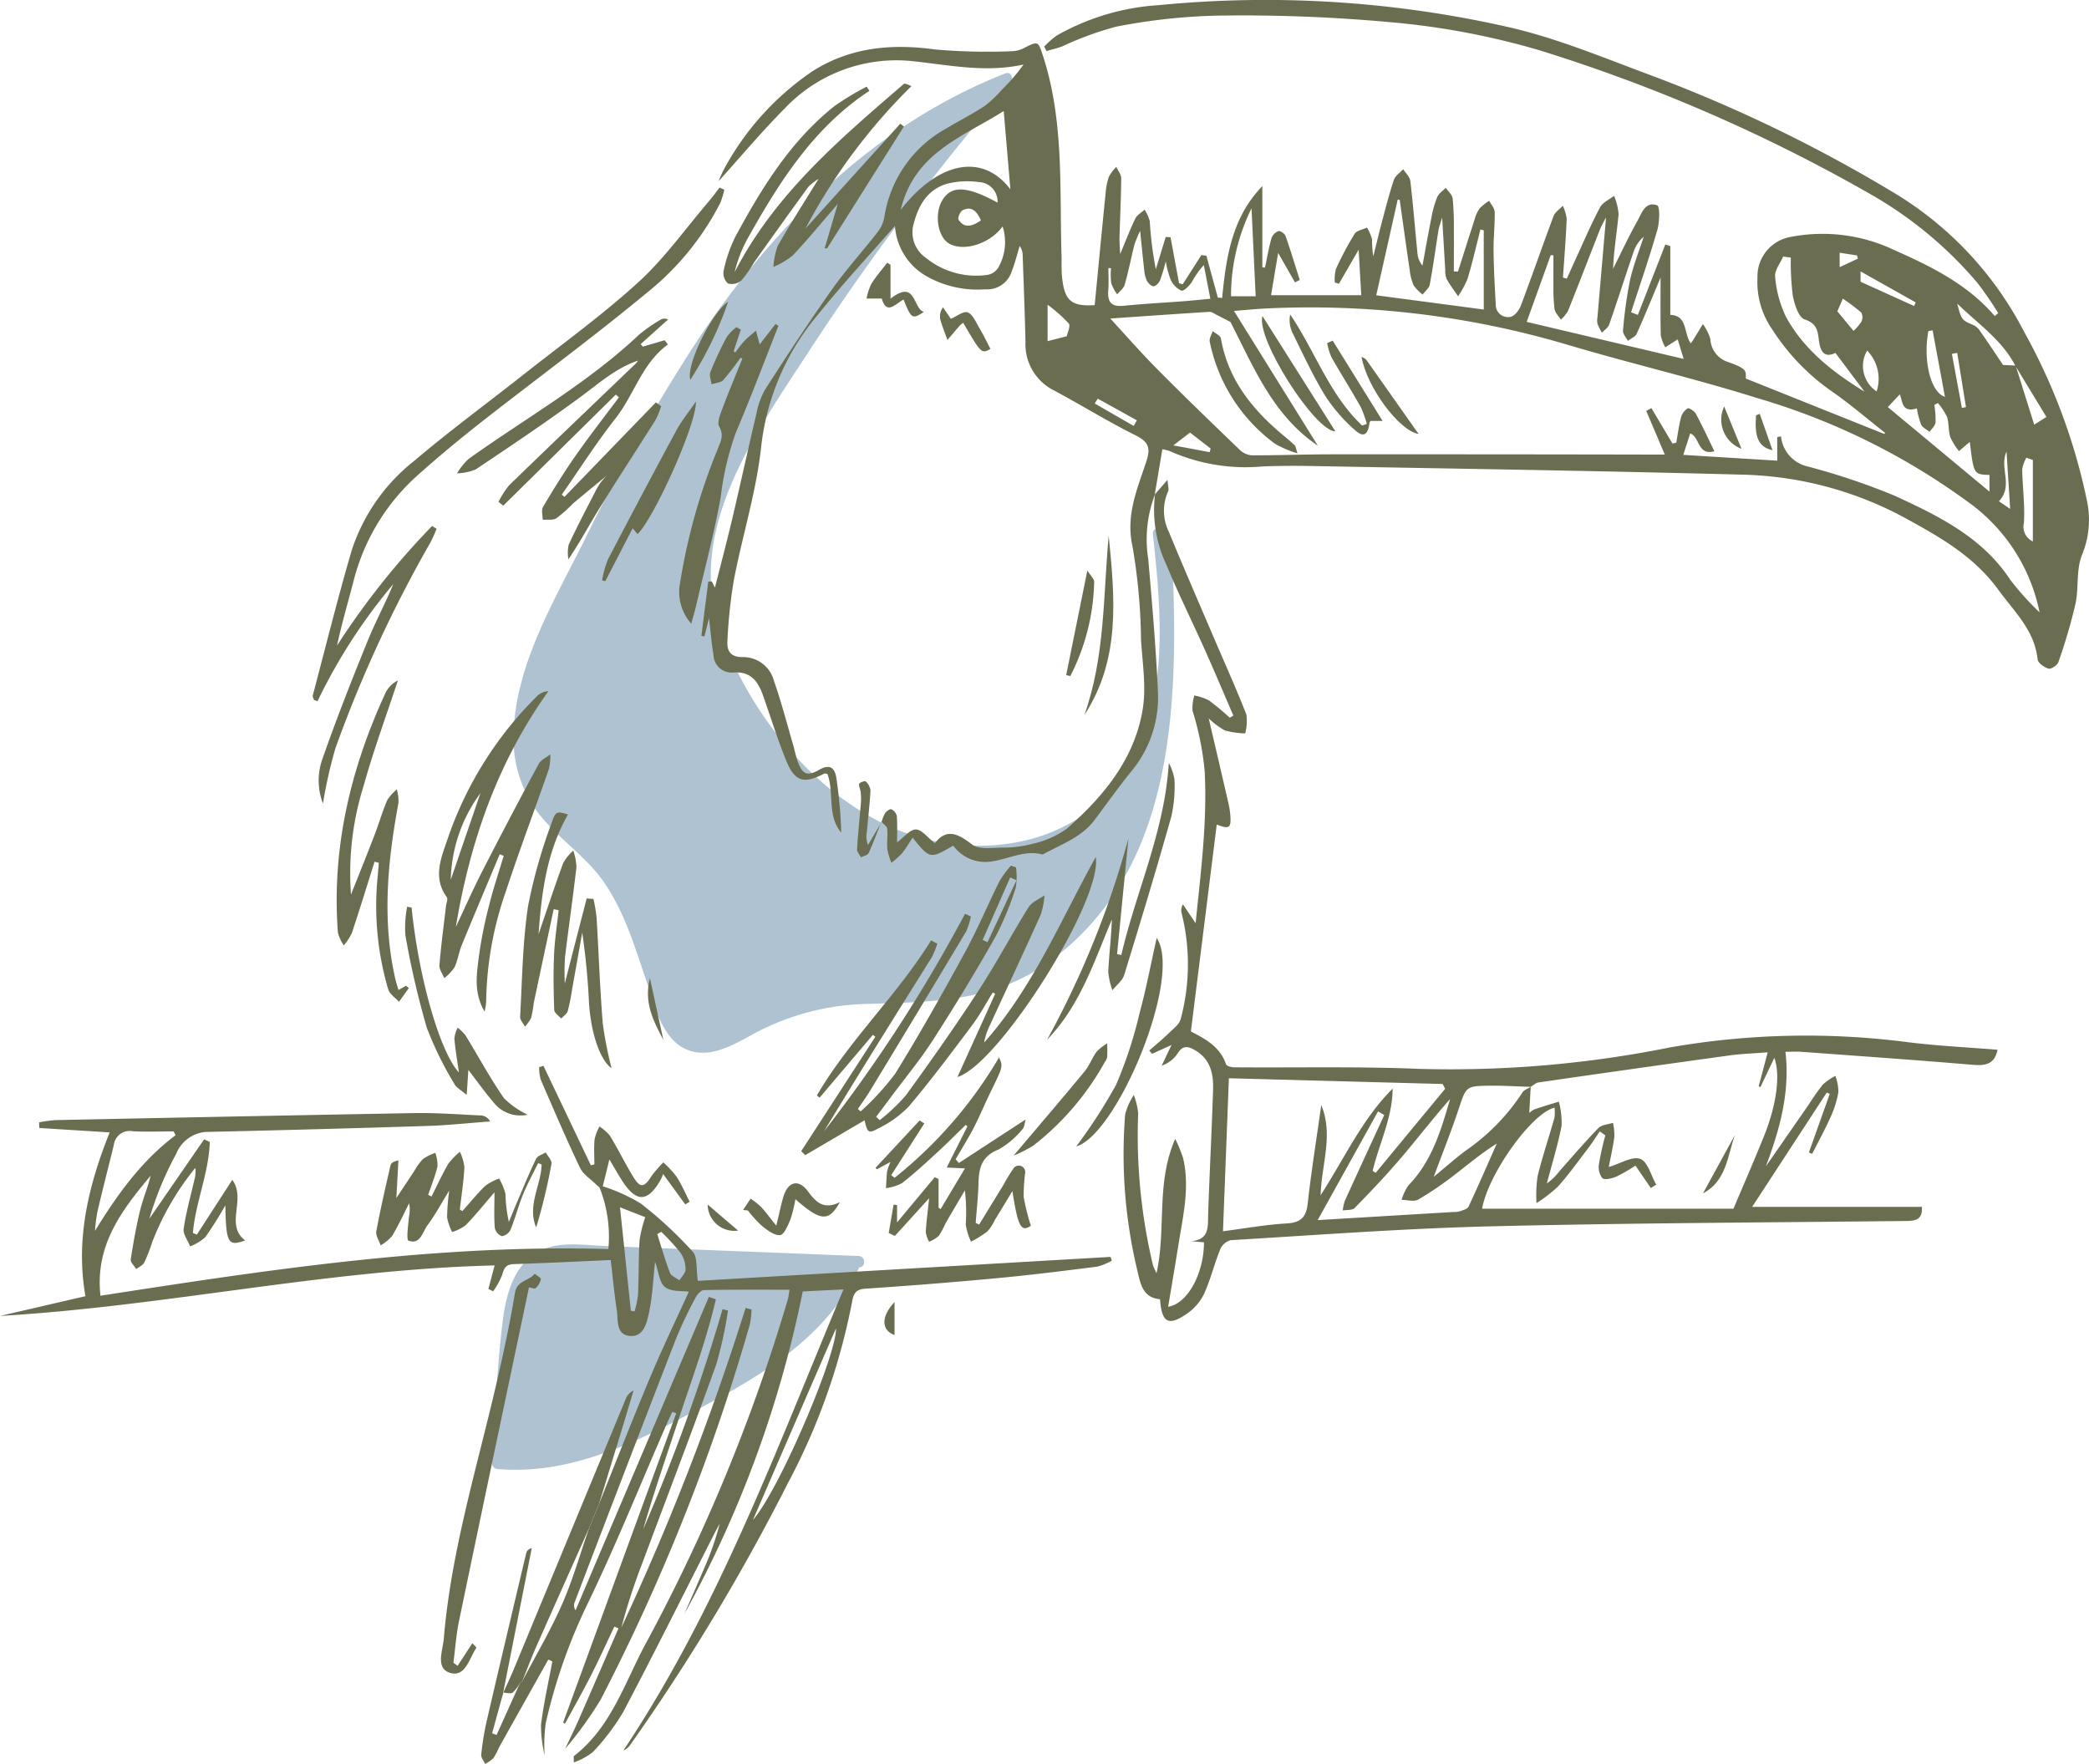 <svg xmlns="http://www.w3.org/2000/svg" width="209.979" height="177.295" viewBox="0 0 209.979 177.295">
  <g id="Group_91" data-name="Group 91" transform="translate(-87.159 -303.77)">
    <path id="Path_7841" data-name="Path 7841" d="M173.495,431.165a.167.167,0,0,1-.024.1c-2.858,6.285-8.68,10.1-14.571,13.3-6.69,3.622-13.855,7.534-21.7,6.863a.588.588,0,0,1-.59-.567c.359-4.8.486-9.688,1.1-14.468.359-2.731,1.227-5.833,3.982-7.025,1.921-.822,4.224-.44,6.238-.359l8.878.347,16.666.66C174.2,430.042,174.212,431.165,173.495,431.165Z" fill="#afc2d2"/>
    <path id="Path_7842" data-name="Path 7842" d="M204.93,358.63c.694,14.641.856,32.431-12.477,41.921-5.451,3.889-11.47,3.924-17.917,4.121a25.213,25.213,0,0,0-12.222,3.345c-1.817.983-4,2.129-6.1,1.261-2.6-1.076-3.333-4.7-4.132-7.06-1.145-3.368-2.187-6.863-4.247-9.815-2.037-2.916-5.243-4.757-7.165-7.754a12.693,12.693,0,0,1-1.875-7.512c.313-6.736,4.086-13.021,7.026-18.9a183.878,183.878,0,0,1,11.794-20.787c7.674-11.319,17.685-21.238,30.59-26.3.591-.232.891.579.556.972a251.3,251.3,0,0,0-20.29,26.956c-5.219,8.033-12.338,17.732-9.016,27.79,2.651,8.021,8.935,16.041,16.609,19.734,8.1,3.912,18.935,2.766,24.155-5.2,4.549-6.933,3.669-16.134,2.824-23.959-.081-.752,1.077-.74,1.158-.011.023.208.046.428.069.648A.582.582,0,0,1,204.93,358.63Z" fill="#afc2d2"/>
    <g id="Group_90" data-name="Group 90">
      <path id="Path_7843" data-name="Path 7843" d="M175.772,386.4a3.886,3.886,0,0,1,.351-.889c.141-.2.5-.463.63-.4a1.024,1.024,0,0,1,.551.674c.066.86.025,1.728.025,2.657.694-.511,1.3-1.311,1.892-1.3.605.016,1.19.827,1.907,1.387,1.167-1.536,2.312-.975,3.737.121.683.527,1.985.334,3,.316a11.454,11.454,0,0,0,3.068-.381,9.319,9.319,0,0,0,3.471-1.531c3.658-3.221,6.76-6.954,7.6-11.9.388-2.273,0-4.693-.152-7.04a59.234,59.234,0,0,0-.85-9.382c-.727-3.2.5-5.857,1.4-8.635.464-1.43.1-1.973-1.171-2.607-2.767-1.382-5.406-3.019-8.135-4.48a5.182,5.182,0,0,1-2.859-4.858c-.065-2.914-.181-5.827-.283-8.74a1.613,1.613,0,0,0-.3-.917c-.262.853-.477,1.725-.8,2.555a2.59,2.59,0,0,1-2.669,1.8,10.443,10.443,0,0,1-5.742-1.23,6.308,6.308,0,0,1-3.327-5.149c-2.578,2.955-5.253,5.831-7.709,8.883a24.885,24.885,0,0,0-5.731,13.263c-.48,4.526-1.884,8.949-2.749,13.442a50.054,50.054,0,0,0-.651,6.182c-.064.967.335,1.6,1.565,1.575a3.191,3.191,0,0,1,3.106,2.373c.737,2.087,1.288,4.24,1.912,6.366.169.577.273,1.175.477,1.737.478,1.317.965,1.542,2.17.851,1.1-.632,1.579-.161,1.726.854a47.351,47.351,0,0,1,.49,5.459c-1.471-1.7-.674-4.013-1.4-5.9-.128-.016-.236-.066-.3-.033-2.12,1.092-2.991.825-3.9-1.446-.839-2.1-1.513-4.272-2.268-6.409-.5-1.412-1.236-2.445-3-2.3a1.823,1.823,0,0,1-1.977-1.754c-.207-1.224-.3-2.467-.45-3.717l-.459,1.835-.308-.044.692-5.452.349-.03.323.621c.607-2.4,1.2-4.631,1.73-6.874.827-3.51,1.592-7.034,2.424-10.543a7.955,7.955,0,0,1,.871-2.466c2.178-3.38,4.38-6.747,6.7-10.028,1.435-2.028,3.119-3.88,4.646-5.846a3.39,3.39,0,0,0,.657-1.495,12.289,12.289,0,0,1,6.238-8.9c1.265-.769,2.6-1.428,3.832-2.244a11.981,11.981,0,0,0,1.777-1.681,18.73,18.73,0,0,0,2.14-2.493c-3.694.813-7.217.1-10.8-.3a15.458,15.458,0,0,0-13.149,4.658c-2.311,2.316-4.415,4.84-6.7,7.369a12.342,12.342,0,0,1,.508-1.143,27.821,27.821,0,0,1,8.927-9.91c3.755-2.389,7.9-2.8,12.281-2.193a60.072,60.072,0,0,0,7.843.176,2.756,2.756,0,0,0,1.193-.346c1.386-.7,1.377-.641,1.85.809,2.143,6.564,1.658,13.36,1.867,20.1.021.694-.019,1.393.048,2.081.241,2.468.943,3.025,3.287,2.882.365-3.783.721-7.526,1.1-11.267a6.449,6.449,0,0,1,.323-1.628,4.342,4.342,0,0,1,.75-1c.172.378.494.757.492,1.133-.014,1.988-.116,3.976-.173,5.964-.013.441.034.883.069,1.67.59-1.41,1.007-2.521,1.526-3.583.176-.359.61-.592.926-.882a3.986,3.986,0,0,1,.522,1.153,35.932,35.932,0,0,0,.611,4.828q.5-1.62.992-3.24l.484.027.858,4.626.369.1,1.871-2.93.507.06,1.149,4.212.434.033c.4-4.07.97-8.075,4.041-11.238v8.167l.269.015c.208-.984.376-1.979.648-2.944a1.217,1.217,0,0,1,.7-.717c.176-.057.632.253.714.486.516,1.463.962,2.95,1.431,4.429l-.484.237c-.53-.928-1.06-1.856-1.689-2.959l-.713,4.247h9.067c-.078-1.361-.159-2.762-.263-4.568l-1.98,3.419-.412-.122a3.974,3.974,0,0,1,.108-1.355,31.063,31.063,0,0,1,1.882-3.541c.211-.336.815-.424,1.239-.626a4.57,4.57,0,0,1,.512,1.19,9.741,9.741,0,0,0,.126,1.7c.284-1.141.554-2.286.856-3.422.38-1.429.742-2.867,1.211-4.268.139-.413.615-.713.937-1.066.248.393.667.765.716,1.18.286,2.432.479,4.875.722,7.313a2.131,2.131,0,0,0,.5,1.19c.3-1.632.587-3.268.914-4.894a9.847,9.847,0,0,1,.571-1.995c.159-.365.563-.623.856-.93.242.362.645.7.692,1.088a27.119,27.119,0,0,1,.12,3.047c.016,1.423,0,2.846,0,4.269l.414.018c.552-1.732,1.1-3.466,1.661-5.194a3.752,3.752,0,0,1,.5-1.138,5.165,5.165,0,0,1,.978-.785c.194.38.548.757.554,1.14.023,1.293-.133,2.588-.116,3.881.022,1.8.119,3.592.223,5.386a1.227,1.227,0,0,0,1.479,1.262c.407-.069.867-.67,1.041-1.13,1.128-2.984,2.165-6,3.287-8.991.153-.407.613-.7.931-1.044a4.267,4.267,0,0,1,.39,1.309c-.08,1.97-.242,3.938-.374,5.906l.389.109c.325-.723.644-1.449.976-2.168.776-1.678,1.5-3.383,2.37-5.012.262-.49.925-.766,1.4-1.141a5.826,5.826,0,0,1,.456,1.835c-.166,1.824-.485,3.634-.553,5.5.8-1.6,1.553-3.223,2.427-4.78.443-.789.8-2.044,2.009-1.6.282.1.24,1.676.01,2.475-.8,2.781-1.748,5.519-2.639,8.274l.684.262,2.76-7.079.5.159v6.917c1.753.059,1.319,1.821,2.058,2.862.12-.171.222-.3.308-.442.306-.5.607-1,.91-1.5a5.446,5.446,0,0,1,.751,1.5,2.547,2.547,0,0,0,1.844,2.338c1.784.653,1.753.844,1.712,1.638l13.918,5.572.1-.1c-1.828-1.432-3.592-2.959-5.5-4.272a22.14,22.14,0,0,1-5.818-6.078,8.319,8.319,0,0,1-1.521-5.235,4.031,4.031,0,0,1,3.415-4.133,16.754,16.754,0,0,1,10.3,1.319c3.721,1.65,7.392,3.445,10.139,6.653l.345-.3a35.918,35.918,0,0,0-2.085-3.029,40.043,40.043,0,0,0-10.839-8.972,165.931,165.931,0,0,0-33.284-14.446,76.591,76.591,0,0,0-14.962-2.8,163.722,163.722,0,0,0-17.319-.654,60.1,60.1,0,0,0-10.175,1.11,33.17,33.17,0,0,0-5.448,1.994c-.5.187-1.031.307-1.547.457l-.238-.451a9.262,9.262,0,0,1,1.249-1.1,23.7,23.7,0,0,1,10.29-3.064,110.473,110.473,0,0,1,35.175,2.219c4.84,1.108,9.5,3.061,14.18,4.8a146.886,146.886,0,0,1,24.815,12.019A35.019,35.019,0,0,1,290.6,337.09a59.856,59.856,0,0,1,6.375,17.22,9.239,9.239,0,0,1-.55,5.26c-.59,1.491-.3,3.3-.651,4.923a55.89,55.89,0,0,1-1.715,5.832c-.1.313-.727.725-.986.652-.434-.122-1.061-.568-1.1-.93-.308-2.928-2.328-4.769-3.934-6.978-2.4-3.306-5.712-5.221-9.105-7.08a36.026,36.026,0,0,0-16.46-4.505c-14.387-.389-28.778-.6-43.168-.867-1.758-.032-3.52-.036-5.276.04a18.706,18.706,0,0,1-9.3-1.551,3.769,3.769,0,0,0-.737-.179c-.262,1.562-.511,3.052-.761,4.542l.042-.045a12.541,12.541,0,0,0-.7,6.512c.379,4.377.765,8.756.965,13.143a11.657,11.657,0,0,1-2.6,8.145c-1.311,1.605-2.51,3.3-3.754,4.961-1.279,1.706-3.233,2.4-5.01,3.364-.081.044-.183.114-.256.1-1.742-.444-3.3.418-4.94.683a3.97,3.97,0,0,1-4-1.569c-2.336,1.361-2.336,1.361-4.085-.792-.377.561-.69,1.109-1.086,1.588a8.694,8.694,0,0,1-1.05.934,7,7,0,0,1-.406-1.37c-.062-.688.056-1.393-.016-2.078-.026-.241-.387-.446-.6-.668Zm113.994-45.884c.612,1.949,1.224,3.9,1.865,5.937l1.23-.772-3.122-5.137c-1.324-2.573-3.671-4.157-5.849-6.259.441,1.658.446,1.647,1.6,2.151a1.565,1.565,0,0,1,.627.505c.795,1.137,1.561,2.294,2.385,3.514C288.82,340.468,289.3,340.489,289.766,340.515ZM265.8,347.71l.379-.085a3.466,3.466,0,0,0,2.759,3.051,68.778,68.778,0,0,1,8.65,2.914c4.4,2.027,8.8,4.153,11.625,8.442a28.612,28.612,0,0,0,2.958,3.291,17.986,17.986,0,0,0-7.249-11.141,68.34,68.34,0,0,0-21.191-10.418c-6.256-1.965-12.66-3.451-18.947-5.323a91,91,0,0,0-30.574-3.654c-.851.041-1.7.131-3.018.236l8.431,13.544c-4.553-3.073-6.484-7.981-8.783-12.435-.531-.274-.958-.5-1.393-.717-.236-.116-.489-.313-.724-.3-3.441.215-6.88.459-9.962.671,1.464,1.584,3.034,3.385,4.712,5.079,2.715,2.738,5.491,5.416,8.27,8.09a2,2,0,0,0,1.217.581c2.683.009,5.367-.1,8.05-.1q15.825-.008,31.648.024.921,0,1.84,0l-1.865-4.392.518-.279,2.118,3.565.383-.091c.151-.846.257-1.7.475-2.533a1.572,1.572,0,0,1,.666-.913c.143-.078.68.272.826.542.649,1.2,1.222,2.45,1.864,3.767-1.7.477-1.448-1.442-2.429-1.79-.235.723-.445,1.372-.7,2.156l9.446.58Zm-11.73-16.032c-.877,2.08-1.605,3.878-2.4,5.643-.139.307-.582.476-.885.709-.172-.341-.52-.7-.488-1.02a44.374,44.374,0,0,1,.7-5.057c.329-1.491.912-2.927,1.382-4.387a3.451,3.451,0,0,0-1.011,1.5c-.835,2.438-1.616,4.895-2.461,7.33-.11.318-.479.546-.728.816a6.144,6.144,0,0,1-.445-.893,1.836,1.836,0,0,1,0-.689c.281-3.3.566-6.59.859-9.995a12.55,12.55,0,0,0-.584,1.128c-1.082,2.75-2.138,5.51-3.237,8.254a3.838,3.838,0,0,1-.72.881c-.221-.355-.575-.688-.635-1.068a16.436,16.436,0,0,1-.112-2.352c-.015-1.016,0-2.032,0-3.048l-.274-.013c-.789,2.19-1.577,4.38-2.415,6.707l15.779,3.723-.6-1.966-1.246.8a4,4,0,0,1-.454-1.208C254.046,335.629,254.074,333.787,254.074,331.678ZM236.3,326.92l-.332-.089c-.421,1.648-.8,3.31-1.286,4.939a9.588,9.588,0,0,1-.963,1.779c-.388-.575-.814-1.13-1.148-1.735a2.373,2.373,0,0,1-.141-.952c-.1-1.6-.192-3.206-.311-5.233-.2.687-.319.974-.367,1.272-.293,1.823-.538,3.654-.878,5.468-.068.368-.47.674-.718,1.008a4.239,4.239,0,0,1-.89-.907,4.749,4.749,0,0,1-.394-1.464c-.354-2.378-.681-4.76-1.018-7.14l-.2-.04c-.723,3.221-1.446,6.442-2.16,9.625l10.808,1.431Zm-48.871-2.782a1.953,1.953,0,0,0-1.86-2.064,8.43,8.43,0,0,0-3.15.147c-2.1.588-3.013,2.3-3.48,4.287a3.1,3.1,0,0,0,1.276,3.168,8,8,0,0,0,6.228,1.718,1.583,1.583,0,0,0,1.062-.733,5.146,5.146,0,0,0,.432-4.135c-1.276,1.775-3.978,2.585-5.416,1.7-1.11-.68-1.458-2.929-.664-4.294C182.758,322.39,184.309,322.434,187.432,324.138Zm1.291-1.329c-.226-2.661-.445-5.233-.671-7.88-4.049,2.579-8.993,4.17-10.351,9.933C181.514,319.951,185.972,319.145,188.723,322.809Zm10.112,7.916-.261-.014c0,.737.052,1.478-.012,2.21-.1,1.164.262,1.717,1.539,1.587,2.017-.207,4.046-.307,6.069-.463.849-.065,1.7-.156,2.653-.246-.242-1.248-.449-2.318-.656-3.387a8.293,8.293,0,0,0-1.2,1.7c-.267.378-.8.944-1.056.871a2.2,2.2,0,0,1-1.07-1.079,9.262,9.262,0,0,1-.5-1.875,17.471,17.471,0,0,1-.577,1.923c-.112.256-.416.582-.644.59s-.542-.3-.675-.549a3.025,3.025,0,0,1-.267-1.062c-.139-1.187-.249-2.377-.411-3.956a12.242,12.242,0,0,0-.576,1.382c-.336,1.341-.6,2.7-.978,4.031-.1.364-.5.647-.755.968a4.523,4.523,0,0,1-.6-1.119A7.3,7.3,0,0,1,198.835,330.725Zm68.33-1.062-.762-.107c-.291.679-.888,1.4-.81,2.03a11.409,11.409,0,0,0,1.1,4.053c1.795,3.263,4.649,5.514,7.884,7.5-1-1.329-1.924-2.561-2.923-3.892-1.213.577-1.55-.268-1.678-1.381-.106-.923-.253-1.605-1.419-1.99-.61-.2-1.026-1.525-1.191-2.405A26.743,26.743,0,0,1,267.165,329.663Zm17.992,18.525-1.085.925a6.569,6.569,0,0,1-.873-1.409c-.207-.65-.12-1.394-.334-2.04a6.2,6.2,0,0,0-.916-1.386l-.354.195a9.252,9.252,0,0,1,.121,1.764c-.036.332-.389.629-.6.942-.293-.241-.7-.425-.851-.735a8.456,8.456,0,0,1-.427-1.628c-1.6.516-1.43-.9-1.725-1.4l-1.194,1.274,10.219,8.494v-1.677C285.551,351.456,285.551,351.456,285.157,348.188ZM213.375,333.55l-.417-8.839a19.911,19.911,0,0,0-2.062,8.839ZM291.495,350l-.654-.224a3.671,3.671,0,0,0-.417,1.176c.032,1.8.287,3.606.17,5.391a1.626,1.626,0,0,0,.9,1.851Zm-10.077-13.025-.423.07c-.545,2.825.173,6.138,1.664,6.615ZM192.46,334.4v3.66l1.927-.492c.065-.344.4-1.028.2-1.284A15.225,15.225,0,0,0,192.46,334.4Zm83.331,8.715a4.073,4.073,0,0,0-.952-4.108A3.063,3.063,0,0,0,275.791,343.111Zm-2.324-6.087a4.68,4.68,0,0,0,.8-.939,1.012,1.012,0,0,0-.025-.91,19.8,19.8,0,0,0-1.85-1.391l-.549,1.275Zm.708-4.94,5.377,2.437.172-.355-5.549-3.12Zm-67.4,15.162-1.674,1.285,3.647.683.1-.365Zm-21.017-21.321c-.406-.922-.91-1.469-1.832-1.034-.25.118-.529.787-.418.957C184.1,326.758,184.863,326.531,185.756,325.925Zm11.745,17.91-.307.487,3.92,2.258.316-.565Zm86.39-4.6-.537.1,1.005,5.431.41-.081Q284.33,341.957,283.891,339.232Zm5.319,15.682c-.134-2.121-.248-3.936-.363-5.752-.758,1.613.726,3.409-.767,4.983Zm-17.139-24.3,1.831-.851-.084-.325-1.747-.273Z" fill="#6a6d4f"/>
      <path id="Path_7844" data-name="Path 7844" d="M141.909,480.2a12.58,12.58,0,0,1-.369-3.041c.254-2.144.744-4.26,1.138-6.387l-.4-.2q-2.472,4.4-4.941,8.806a7.968,7.968,0,0,1-.574,1.1,3.558,3.558,0,0,1-.838.591c-.139-.311-.424-.637-.393-.93a27.412,27.412,0,0,1,.525-3.274c1.312-5.666,2.655-11.325,3.994-16.984.049-.206.179-.392.561-.507q-1.446,7.3-2.891,14.605l.027-.066-1.125,4.077.453.164,2.349-5.211.256-.231c1.34-2.557,2.82-5.052,3.977-7.69,1.082-2.466,1.82-5.083,2.71-7.634l1.02-2.5c1.71-4.245,3.372-8.51,5.144-12.729,1.227-2.921,2.606-5.779,3.868-8.559-.634-.1-1.747.037-2.387-.451-.583-.445-.652-1.563-1.007-2.546-.209,1.878-.269,3.538-.617,5.135-.222,1.017-.538,2.46-1.952,2.311-1.39-.147-1.132-1.6-1.282-2.59-.248-1.638-.4-3.291-.608-5.039-3.3.145-6.52.307-9.739.411-.768.024-.984.364-1.159,1.05a7.392,7.392,0,0,1-.923,1.679l-.477-.231.629-2.367c-16.79.4-33.089,4.11-49.716,5.077l8.586-1.983c-1.005-5.688.287-11.106,2.434-16.464l-7.07-.444-.021-.565a13.127,13.127,0,0,1,1.6-.226q18.042-.375,36.084-.707c2.261-.038,4.526.139,6.788.242a1.108,1.108,0,0,1,.858.6c-2.132.156-4.261.388-6.4.455q-11.1.351-22.206.6a3.5,3.5,0,0,0-2.943,2.194,33.352,33.352,0,0,0-2.7,6.525q2.754-3.989,5.507-7.979l.563.263c-.082,3.115-1.429,6.056-1.693,9.146l.393.177,3.566-5.511c1.446,1.976-.79,4.508,1.292,6.088-1.72.623-1.917.3-1.989-3.526a37.22,37.22,0,0,1-2.014,3.194,5.116,5.116,0,0,1-1.525.935c-.233-.6-.731-1.229-.651-1.779.247-1.687.717-3.342,1.1-5.01a2.869,2.869,0,0,0,.071-1.108,27.5,27.5,0,0,0-4.331,7.455,16.3,16.3,0,0,1-.805,2.063c-.143.282-.528.441-.8.656-.2-.324-.6-.679-.555-.966.256-1.682.554-3.364.961-5.015.283-1.146.765-2.244,1.038-3.409-2.871,3.449-5.608,6.95-5.044,12.07,16.955-2.625,33.817-5.2,51.052-4.69a13.359,13.359,0,0,0-.856-6.114c-.051-.141-.228-.235-.345-.352-.561-.563-1.324-1.029-1.647-1.706-1.393-2.921-2.669-5.9-3.952-8.871a4.459,4.459,0,0,1-.154-1.25l.432-.124,4.762,9.99.355-.082c0-.846-.056-1.7.023-2.537A4.886,4.886,0,0,1,147.42,417a4.688,4.688,0,0,1,1.048.925c.814,1.345,1.51,2.762,2.325,4.106.715,1.181,1.112,1.124,1.846-.037a11.758,11.758,0,0,1,1.2-1.386,10.908,10.908,0,0,1,1.34,1.454c.506.787.877,1.661,1.3,2.5l-.44.265-2.231-3.057a4.209,4.209,0,0,1-.2.507c-1.326,2.388-2.511,2.411-3.978.073-.385-.613-.742-1.243-1.216-2.042l-.665,2.7a17.942,17.942,0,0,1,3.825,1.735,40.831,40.831,0,0,1,5.224,4.849c.483.527.314,1.65.509,2.921l41.48-2.408.126.381a6.107,6.107,0,0,1-1.469.6c-3.346.422-6.695.843-10.052,1.157q-6.631.619-13.277,1.059c-.915.062-1.154.483-1.294,1.247a64.873,64.873,0,0,1-6.505,18.372A209.2,209.2,0,0,1,150.5,479.163a1.383,1.383,0,0,1-.674.543c9.536-14.29,15.388-30.3,22.112-46.331l-4.088.2a113.387,113.387,0,0,1-11.9,32.413c.641-1.474,1.295-2.943,1.921-4.424a29.253,29.253,0,0,0,1.631-4.642c-.132.239-.27.474-.393.716-3.083,6.061-6.113,12.149-9.281,18.165a22.5,22.5,0,0,1-3.071,4.07,6.753,6.753,0,0,1-1.918,1.043c0-.467-.037-.6.005-.636,3.852-2.977,5.169-7.6,7.381-11.6a179.812,179.812,0,0,0,14.133-34.336c.053-.174.065-.36.163-.936-2.932,0-5.771-.023-8.609.035-.293.006-.678.439-.844.764a44.3,44.3,0,0,0-1.962,4.133q-5.119,13.2-10.164,26.423a.859.859,0,0,0,.072.861l13.4-31.5.7.245c-.906,3.92-2.3,7.709-3.564,11.53-1.276,3.852-2.608,7.686-3.742,11.591a188.763,188.763,0,0,0,7.98-22.132l.548.144a40.965,40.965,0,0,1-1.181,5.409c-2.392,6.656-4.928,13.261-7.4,19.888a61.5,61.5,0,0,0-2.138,6.565,261.165,261.165,0,0,0,12.486-32.125l.594.154a9.062,9.062,0,0,1-.165,1.5,205.137,205.137,0,0,1-15,37.72,38.259,38.259,0,0,1-3.568,4.939c.45-.961.921-1.912,1.347-2.883,1.347-3.07,2.677-6.147,4.013-9.221l-.411-.182c-.782,1.642-1.531,3.3-2.356,4.922s-1.737,3.23-2.611,4.843l-.183-.12q5.684-15.543,11.368-31.084l-.389-.146c-.194.416-.4.828-.579,1.248-2.685,6.147-5.182,12.385-8.118,18.409a55.742,55.742,0,0,0-4.028,11.626A15.592,15.592,0,0,0,141.909,480.2Zm-37.1-62.326-.2-.384c-1.381,0-2.766.067-4.142-.021a1.6,1.6,0,0,0-1.869,1.4c-.553,2.241-1.126,4.477-1.654,6.723a17.29,17.29,0,0,0-.239,1.9C98.95,423.837,101.376,420.451,104.809,417.872Zm58.03,38.682c2.765-3.219,8.454-16.744,8.349-19.262C168.442,443.628,165.641,450.091,162.839,456.554Zm-13.36-31.438,1.092,10.411.374.048a10.007,10.007,0,0,0,.347-1.658c.079-1.839.049-3.683.157-5.52a13.065,13.065,0,0,1,.57-2.284Zm4.145,2.471-.4.22c.414,1.3.785,2.619,1.274,3.891.127.328.628.512.958.762.219-.37.621-.744.614-1.11a3.046,3.046,0,0,0-.5-1.652A22.562,22.562,0,0,0,153.624,427.587Z" fill="#6a6d4f"/>
      <path id="Path_7845" data-name="Path 7845" d="M203.234,353.469,204.515,352c.04.632.161.953.058,1.166a4.77,4.77,0,0,0,.067,4.043c1.477,3.587,3.027,7.143,4.552,10.71,1.091,2.55,2.234,5.079,3.244,7.66a4.81,4.81,0,0,1-.114,1.909,8.756,8.756,0,0,1-2.032-.293,7.893,7.893,0,0,1-1.633-1.214c.689,2.96,1.338,5.735,1.977,8.513a8.272,8.272,0,0,1,.193,1.231c.094,1.281-.111,1.417-1.366.922-.862,6.909-1.723,13.813-2.6,20.8,1.479.749,2.936,1.552,3.532,3.287.062.18.525.313.8.315,6.2.051,12.4-.1,18.585.156a111.849,111.849,0,0,0,25.24-2.155,79.456,79.456,0,0,1,24.175-.491c2.89.344,5.8.487,8.753.726-.307,1.5-1.257,1.617-2.545,1.508-5.712-.483-11.432-.881-17.15-1.3-.494-.036-.992-.005-1.625-.005.474,4.14-.588,7.829-1.969,11.517l4.294-6.189a23.353,23.353,0,0,1,1.44-2.039,5.9,5.9,0,0,1,1.258-.865,5,5,0,0,1,.3,1.63,10.231,10.231,0,0,1-.783,2.5c-.561,1.257-1.227,2.467-1.848,3.7l-.339-.126,2.1-5.891-.3-.139-7.5,11.491h17.061c.089,1.432-.813,1.41-1.78,1.421-13.881.154-27.765.2-41.641.537-8.69.214-17.369.874-26.05,1.388a1.628,1.628,0,0,0-1.062.927c-.587,1.453-.956,3-1.6,4.425a5.123,5.123,0,0,1-1.652,1.976c-1.934,1.365-2.62,1.011-2.794-1.389-1.636-.149-1.933-1.356-2.249-2.758a50.1,50.1,0,0,1-1.253-15.838,6.648,6.648,0,0,1,.866-1.935,7.192,7.192,0,0,1,.439,1.826,56.3,56.3,0,0,0,1.486,15.279,7.675,7.675,0,0,0,.359.812c1-4.537-.081-9.008,1.878-13.512a15.558,15.558,0,0,1,.78,1.892c.709,2.926.018,5.791-.44,8.662-.334,2.09-.692,4.177-1.049,6.327,1.964-.307,3.6-3.376,3.6-6.475l-1.269-.113c1.863-.165,1.648-1.512,1.691-2.786.141-4.161.362-8.319.493-12.479.049-1.577-.277-3.049-1.823-3.936-.691-.4-1.221-.514-1.73.31a3.168,3.168,0,0,1-1.612,1.248l.986-2.081-1.946.888-.294-.328c.659-.58,1.342-1.136,1.97-1.748.451-.44,1.076-.9,1.2-1.445a21.178,21.178,0,0,0,.1-10.565,1.146,1.146,0,0,1,.124-.935c.373.556.746,1.113,1.27,1.893.537-5.251,1.172-10.2.913-15.258a29.335,29.335,0,0,0-1.224-6.1,4.316,4.316,0,0,1,.182-1.531,5.478,5.478,0,0,1,1.463.489,26.76,26.76,0,0,1,2.1,1.746l.36-.218c-.938-2.171-1.855-4.352-2.821-6.51-1.3-2.911-2.725-5.772-3.942-8.717a12.888,12.888,0,0,1-1.107-7.034Zm37.786,59.546-.144,2.632a1.612,1.612,0,0,1,.5-.362c.814-.288,1.646-.525,2.472-.782a8.031,8.031,0,0,1,.277,2.426c-.384,1.956-.976,3.872-1.485,5.8a6.069,6.069,0,0,0,1.3-1.275c1.284-1.452,2.55-2.925,3.9-4.311.322-.329.96-.349,1.453-.512a6.15,6.15,0,0,1,.134,1.41c-.134,1.023-.37,2.033-.562,3.031,1.168-.345,2.364-1.112,3.168-.816.752.276,1.088,1.681,1.606,2.589l-.543.34-1.549-2.259a15.7,15.7,0,0,1-1.852,1.079c-.46.2-1.189.406-1.478.187a1.866,1.866,0,0,1-.327-1.474,27.906,27.906,0,0,1,.632-2.829l-.56-.4c-.364.534-.707,1.084-1.1,1.6-1.009,1.325-1.979,2.687-3.085,3.929a14.27,14.27,0,0,1-2.174,1.68,13.171,13.171,0,0,1,.109-2.7c.481-1.973,1.137-3.9,1.691-5.86a4,4,0,0,0,.013-1.031c-2.327.558-6.7,6.735-7.278,10.154H261.4c1.062-2.516,2.122-4.927,3.1-7.371,1.259-3.15,1.626-6.143,1.005-7.788-.482,1.013-.938,1.975-1.395,2.936l-.174-.078.907-3.419c-1.464.116-2.661.151-3.84.314q-9.617,1.326-19.223,2.719c-.267.038-.5.293-.763.439-1.37-.042-2.741-.131-4.11-.115-2.424.029-2.369.074-3.135,2.368-.736,2.2-1.6,4.366-2.5,6.795,1.165-.963,2.125-1.81,3.14-2.584a21.042,21.042,0,0,0,5.771-5.893C240.337,413.323,240.735,413.2,241.02,413.015Zm-15.886,8.436.3.209,6.984-8.449-.249-.485-21.487-.578c-.2,5.292-.4,10.3-.593,15.381,2.267-.292,4.314-.67,6.377-.784,1.428-.079,1.984-.6,2.141-2.019.358-3.227.876-6.437,1.362-9.885,1.238,3.018.035,5.876-.068,9.068,2.464-3.826,4.187-7.672,7.24-10.716C227.127,416.118,225.789,418.707,225.134,421.451Zm1.165-5.611-.626-.355c-1.99,3.583-3.98,7.165-6.066,10.922l13.686-.818a1.9,1.9,0,0,0,.549-.052c.326-.126.8-.22.921-.468.988-2.1,1.908-4.234,2.849-6.358-1.575.984-2.938,2.15-4.362,3.236a31.756,31.756,0,0,1-3.547,2.4c-.421.238-1.1.029-1.654.024a4.875,4.875,0,0,1,.669-1.443c2.386-2.447,3.288-5.567,4.2-8.693-1.732,1.956-3.3,4.008-4.979,5.971-1.468,1.721-3.033,3.363-4.613,4.983-.236.242-.79.175-1.2.251a4.721,4.721,0,0,1,.214-.976C223.649,421.584,224.977,418.713,226.3,415.84Z" fill="#6a6d4f"/>
      <path id="Path_7846" data-name="Path 7846" d="M173.664,415.487a26.572,26.572,0,0,0,3.479-3.8c2.45-3.963,4.737-8.031,6.972-12.122,1.284-2.35,2.32-4.835,3.516-7.236a10.761,10.761,0,0,1,1.145-1.551l.509.178a6.635,6.635,0,0,1-.034,2.059,29.811,29.811,0,0,1-2.06,4.967q-2.976,5.248-6.255,10.325c-1.3,2.012-2.836,3.868-4.268,5.794-.478.643-.961,1.281-1.443,1.922l.36.338a19,19,0,0,0,2.619-2.48c2.5-3.439,4.946-6.915,7.269-10.472,1.793-2.748,3.334-5.659,5.072-8.445.33-.528,1.057-.809,1.6-1.2a8.065,8.065,0,0,1-.357,1.9c-1.687,3.755-3.435,7.482-5.158,11.221a6.285,6.285,0,0,0-.549,1.675c4.878-5.472,7.654-12.211,11.217-18.647.725,4.307-9.749,20.873-13.9,22.11,1.281-2.826,2.537-5.6,3.794-8.367l-.243-.133c-.683,1.1-1.291,2.251-2.064,3.281-2.077,2.769-4.15,5.548-6.383,8.189a11,11,0,0,1-3.127,2.234c-.918.51-1.048.357-1.308-.855l-5.972,3.506-.4-.4,7.447-11.494-.242-.2q-2.679,3.158-5.356,6.316l-.278-.223c3.283-5.6,8.076-10.076,11.483-15.584l.625.329a8.733,8.733,0,0,1-.575,1.4c-3.625,5.8-7.27,11.6-10.812,17.462a151.142,151.142,0,0,0,14.174-21.87l.585.276a6.834,6.834,0,0,1-.479,1.515q-4.808,8.032-9.671,16.031c-.374.617-.8,1.2-1.207,1.8Zm15.667-23.236-.631-.288-2.769,6.285.49.222Z" fill="#6a6d4f"/>
      <path id="Path_7847" data-name="Path 7847" d="M159.965,322.836a8.327,8.327,0,0,1-.4,1.317,27.678,27.678,0,0,1-7.417,9.069c-5.407,4.483-11.084,8.64-16.615,12.977-2.145,1.682-4.247,3.429-6.284,5.241a21.226,21.226,0,0,0-6.553,10.74c-.558,2.14-1.182,4.263-1.66,6.477a77.628,77.628,0,0,1,9.555-12.017l.451.275a14.245,14.245,0,0,1-.592,1.335,129.739,129.739,0,0,0-9.584,20.757,47.1,47.1,0,0,0-1.245,5.532,6.465,6.465,0,0,1-.007-4.614c1.384-3.962,2.93-7.87,4.51-11.76.778-1.916,1.772-3.743,2.562-5.68a55.968,55.968,0,0,0-7.61,11.762l-.348-.119c-.047-.149-.165-.318-.131-.446,1.286-4.87,2.5-9.761,3.914-14.593a18.922,18.922,0,0,1,6.281-8.994c3.556-3.02,7.329-5.785,10.993-8.679,3.882-3.067,7.918-5.969,11.562-9.3,2.635-2.408,4.743-5.4,7.079-8.13.373-.437.709-.906,1.062-1.36Z" fill="#6a6d4f"/>
      <path id="Path_7848" data-name="Path 7848" d="M149.06,343.431l-11.312,11.163-.483-.375a8.577,8.577,0,0,1,1.071-1.671c4.147-4.026,8.329-8.016,12.5-12.015a1.884,1.884,0,0,0,.45-.516c-2.252.761-3.971,2.329-5.842,3.7-3.421,2.514-6.95,4.882-10.48,7.242a5.247,5.247,0,0,1-1.868.385,6.833,6.833,0,0,1,1.161-1.445c5.754-4.108,11.958-7.6,17.142-12.493a15.375,15.375,0,0,1,2.159-1.5.757.757,0,0,1,.748-.017l-2.746,2.468.214.256,2.188-.645.334.424c-2.62,1.916-3.384,5.047-5.284,7.458-1.926,2.445-3.6,5.087-5.388,7.642l.273.221,9.193-9.5.526.383a8.26,8.26,0,0,1-.558,1.375c-1.871,2.974-3.8,5.911-5.651,8.9-1.012,1.632-1.908,3.337-3.113,5.118a3.819,3.819,0,0,1,.028-1.472c.831-1.8,1.756-3.556,2.665-5.319a5.687,5.687,0,0,1,1.16-1.625c-1.133.937-2.275,1.864-3.4,2.816a15.353,15.353,0,0,1-1.649,1.47c-.356.223-.917.118-1.386.16,0-.437-.163-.971.028-1.294,1.037-1.748,2.107-3.482,3.271-5.146,1.4-2,2.9-3.916,4.359-5.869Z" fill="#6a6d4f"/>
      <path id="Path_7849" data-name="Path 7849" d="M135.869,405.461c-1.11-1.933-.794-3.684-.6-5.358a43.457,43.457,0,0,1,1.044-5.3c.417-1.689.978-3.343,1.475-5.012l-.4-.152c-1.274,3.039-2.561,6.072-3.811,9.12-.3.724-.4,1.534-.73,2.237a4.8,4.8,0,0,1-1.032,1.092c-.173-.431-.521-.877-.487-1.292.162-1.978.428-3.947.656-5.919.037-.317.222-.744.083-.933-1.41-1.925-.588-3.9.039-5.714a36.889,36.889,0,0,1,9.118-14.568,1.643,1.643,0,0,1,1.055-.411c-5.108,7.135-7.883,15.139-9.3,23.687.881-1.864,1.713-3.753,2.652-5.587q2.781-5.432,5.678-10.8c.221-.409.771-.641,1.169-.956a6.129,6.129,0,0,1-.141,1.46c-1.427,4.1-2.967,8.16-4.32,12.282a34.809,34.809,0,0,0-1.991,11.15A7.765,7.765,0,0,1,135.869,405.461Zm-.419-21.967a15.238,15.238,0,0,0-2.981,8.7Q133.96,387.841,135.45,383.494Z" fill="#6a6d4f"/>
      <path id="Path_7850" data-name="Path 7850" d="M174.55,312.9c-5.6,3.683-9.038,9.133-12.213,14.792A13.587,13.587,0,0,0,161,331.131c4.022-7.815,10.529-13.345,16.992-18.909.112-.1.409.02.777.211a58.1,58.1,0,0,0-10.645,14.307l9.526-10.536.368.277L170.3,328.725l-.247,0,1.312-4.454c-1.651,1.908-3.032,3.6-4.529,5.183A8.041,8.041,0,0,1,164.9,330.6a7.1,7.1,0,0,1,.441-2.123c1.228-2.169,2.582-4.268,4.1-6.732a6.056,6.056,0,0,0-1.025.8q-2.762,3.8-5.483,7.634a11.741,11.741,0,0,1-1.263,1.792,1.488,1.488,0,0,1-1.34.293,1.421,1.421,0,0,1-.438-1.268,14.392,14.392,0,0,1,1.161-3.391c2.641-4.9,5.547-9.637,9.985-13.174a27.91,27.91,0,0,1,3.237-1.952Z" fill="#6a6d4f"/>
      <path id="Path_7851" data-name="Path 7851" d="M143.929,402.621c.779-3.031,1.488-5.786,2.2-8.54l.684.043a17.488,17.488,0,0,1,.313,1.872c.214,3.551.334,7.11.622,10.655a38.446,38.446,0,0,0,.884,4.488c-1.132-.789-2.056-3.429-2.266-6.512a71.2,71.2,0,0,0-.684-7.117q-.495,2.779-.993,5.559a23.394,23.394,0,0,1-.454,2.307c-.086.3-.436.518-.666.774-.244-.286-.689-.564-.7-.858-.066-1.846-.1-3.7-.019-5.542.065-1.5.3-2.995.463-4.492l-.5-.1q-1,4.7-2,9.406a13.554,13.554,0,0,1-.261,1.5,3.757,3.757,0,0,1-.63.9c-.169-.333-.5-.675-.483-1,.214-3.732.244-7.5.81-11.178a53.069,53.069,0,0,1,2.423-8.48c.339-1.025.541-.97,1.579-.668-2.135,3.723-2.657,7.847-2.958,12.035.819-2.392,1.609-4.8,2.481-7.168a4.969,4.969,0,0,1,1.006-1.239,5.635,5.635,0,0,1,.321,1.654c-.345,3.029-.787,6.047-1.15,9.074A24.383,24.383,0,0,0,143.929,402.621Z" fill="#6a6d4f"/>
      <path id="Path_7852" data-name="Path 7852" d="M176.672,420.56l-1.368.74-.146-.141,4.442-4.768.469.3-3.327,5.2.339.261a43.737,43.737,0,0,0,10.5-12.1c.409.919.4.914-.881,3.538-.568,1.164-1.058,2.367-1.653,3.516-.563,1.086-1.217,2.125-1.832,3.185l.321.378,6.723-4.382c-.138.454-.138.8-.311.967a8.623,8.623,0,0,1-2.4,2.048c-1.625.634-1.991,1.755-2.028,3.27-.033,1.375-.186,2.748-.287,4.121l.344.163q1.231-2.01,2.464-4.022a15.274,15.274,0,0,1,.937-1.536.648.648,0,0,1,1.214.433,20.315,20.315,0,0,0-.14,2.347,22.726,22.726,0,0,0,.727,2.9c-.963.646-1.286.183-1.856-3.488-.656,1.081-1.213,2.005-1.777,2.925a4.569,4.569,0,0,1-.759,1.152,11.847,11.847,0,0,1-1.627,1.009,6.442,6.442,0,0,1-.527-1.72,18.9,18.9,0,0,0-.088-3.442c-.657,1.118-1.32,2.233-1.967,3.358a7.9,7.9,0,0,1-.652,1.218,3.581,3.581,0,0,1-.968.592,2.7,2.7,0,0,1-.343-.953c.052-1.04.2-2.075.336-3.42L177.106,428l-.617-.3.491-2.848.347.042v1.748c1.385-1.662,2.587-3.107,3.79-4.551l.383.189v2.881l.2.148,2.453-4.1-1.835-.086,2.08-4.135-.167-.153c-.952.923-1.886,1.868-2.863,2.765-1.158,1.063-2.316,2.133-3.553,3.1a4.8,4.8,0,0,1-1.6.493c.034-.557.049-1.117.109-1.671A5.667,5.667,0,0,1,176.672,420.56Z" fill="#6a6d4f"/>
      <path id="Path_7853" data-name="Path 7853" d="M133.643,425.494c.761-.852,1.483-1.745,2.3-2.538a5.5,5.5,0,0,1,1.384-.727,6.023,6.023,0,0,1,.64,1.537,14.267,14.267,0,0,0,.342,2.825c.282-.684.558-1.372.849-2.053.617-1.439,1.208-2.891,1.891-4.3.144-.3.638-.428.97-.635.2.384.635.809.574,1.144a57.525,57.525,0,0,1-1.538,6.4c-.932-2.206.491-4.215.546-6.327l-.349-.144c-.512,1.049-1.08,2.076-1.52,3.154-.47,1.154-.779,2.374-1.248,3.528a1.189,1.189,0,0,1-.878.667,1.144,1.144,0,0,1-.711-.839c-.09-1.047-.034-2.108-.034-3.575-1.1,1.282-1.953,2.346-2.9,3.317a4.656,4.656,0,0,1-1.355.681,5.439,5.439,0,0,1-.507-1.466,21.722,21.722,0,0,1,.217-2.709c-.847,1.373-1.437,2.495-2.191,3.494-.5.668-.706,1.984-1.9,1.548-.245-.09-.03-1.525.031-2.336a3.4,3.4,0,0,0,.027-1.421c-.56,1.1-1.071,2.219-1.7,3.269a4.581,4.581,0,0,1-1.162.96c-.156-.478-.515-.993-.435-1.427.41-2.225.925-4.432,1.431-6.639.049-.209.292-.374.789-.479L127,424.187c.7-1.049,1.236-1.869,1.783-2.685a6.231,6.231,0,0,1,.888-1.233,5.174,5.174,0,0,1,1.245-.621,3.728,3.728,0,0,1,.219,1.36c-.229.973-.615,1.91-.938,2.861l.336.165c.557-1.1,1.069-2.229,1.691-3.292a6.879,6.879,0,0,1,1.164-1.2,4.953,4.953,0,0,1,.453,1.559c-.076,1.423-.3,2.837-.461,4.255Z" fill="#6a6d4f"/>
      <path id="Path_7854" data-name="Path 7854" d="M161.6,339.721a27.328,27.328,0,0,1-1.748,2.255c-.252.27-.776.286-1.177.418-.045-.418-.245-.9-.107-1.241a35.67,35.67,0,0,1,1.643-3.511,4.8,4.8,0,0,1,.973-.987l.442.249-.723,2.161.149.146c.31-.395.593-.816.937-1.179s.768-.688,1.156-1.029l.374,1.383,1.591-2.048.294.187c-1.421,3.585-2.778,7.2-4.288,10.745a29.147,29.147,0,0,0-1.51,6.452c-.663,3.68-1.634,7.3-2.482,10.949-.119.514-.273,1.019-.481,1.787a4.8,4.8,0,0,1-1.191-3.674,60.149,60.149,0,0,1,3.79-13.734c.288-.769.753-1.455.21-2.407-.24-.419.117-1.254.339-1.85.624-1.671,1.319-3.316,1.986-4.972Z" fill="#6a6d4f"/>
      <path id="Path_7855" data-name="Path 7855" d="M127.211,403.279l.755-.43.29.235-.991,1.381c-.373-.416-.943-.775-1.086-1.26a29.588,29.588,0,0,1-1.065-11.251c.046-.486.083-.972.124-1.458l-.43-.111c-.756,2.395-1.492,4.8-2.286,7.179a5.62,5.62,0,0,1-.81,1.228,4.2,4.2,0,0,1-.589-1.288c-.638-8.463,1.261-16.433,4.778-24.073a2.736,2.736,0,0,1,1.254-1.266c-1.158,3.517-2.444,7-3.436,10.56a29.252,29.252,0,0,0-1.279,10.964c.788-1.989,1.591-3.972,2.358-5.968.448-1.165.794-2.371,1.282-3.517a4.623,4.623,0,0,1,.967-1.09,4.5,4.5,0,0,1,.168,1.339c-1.095,5.9-1.676,11.811-.311,17.755C126.976,402.52,127.08,402.825,127.211,403.279Z" fill="#6a6d4f"/>
      <path id="Path_7856" data-name="Path 7856" d="M140.329,433.172c-2.37,11.277-4.716,22.385-7.025,33.5-.288,1.387-.384,2.814-.569,4.222l.422.315,1.478-2.269a4.967,4.967,0,0,1,.415.445c-.726,1.051-1.092,3-2.644,2.532-1.505-.456-.736-2.258-.636-3.455.731-8.75,3.323-17.122,5.286-25.623.7-3.015,1.364-6.043,1.861-9.1.211-1.3,1.426-1.2,1.985-1.941.221.185.642.4.621.55a1.724,1.724,0,0,1-.518.9C140.909,433.346,140.581,433.208,140.329,433.172Z" fill="#6a6d4f"/>
      <path id="Path_7857" data-name="Path 7857" d="M192.409,408.273a92.319,92.319,0,0,0,8.176-20.226q-.57,5.814-1.141,11.626l.425.089c1.488-6.4,4.364-12.448,4.774-19.308a5.451,5.451,0,0,1,.569,1.654,13.722,13.722,0,0,1-.312,3.715c-1.5,5.337-3.108,10.647-4.742,15.946-.178.578-.778,1.026-1.182,1.534a7.1,7.1,0,0,1-.419-1.867c.085-1.735.3-3.464.365-5.246C197.13,400.423,195.728,404.861,192.409,408.273Z" fill="#6a6d4f"/>
      <path id="Path_7858" data-name="Path 7858" d="M147.385,454.883l-1.02,2.5c-1.785,4-3.579,8-5.35,12.009-.481,1.089-.893,2.209-1.337,3.315l-.256.231a3.692,3.692,0,0,1-.732.96c-.217.148-.623.017-.945.01l-.027.066c.36-.8.74-1.59,1.076-2.4q5.631-13.585,11.254-27.173a1.533,1.533,0,0,1,.792-.866c-.329,1.1-.654,2.205-.99,3.305Q148.623,450.864,147.385,454.883Z" fill="#6a6d4f"/>
      <path id="Path_7859" data-name="Path 7859" d="M128.53,394.988c.692,6.916,2.814,14.477,4.757,16.576-.176-1.255-.368-2.331-.456-3.415a3.14,3.14,0,0,1,.329-1.084,4.477,4.477,0,0,1,.783.765c1.294,2.109,2.472,4.3,3.876,6.327a8.614,8.614,0,0,0,2.374,1.657,3.424,3.424,0,0,1-3.431-1.251c-.837-.97-1.578-2.024-2.524-3.253l-.168,2.517c-.565-.489-1.032-.719-1.229-1.092a34.677,34.677,0,0,1-2.789-5.686,87.362,87.362,0,0,1-2.147-9.279,11.194,11.194,0,0,1,.179-2.86Z" fill="#6a6d4f"/>
      <path id="Path_7860" data-name="Path 7860" d="M157.108,344.131c.1,2.216-4.235,11.767-5.865,13.323l-.493-.588L148,362.19l-.321-.086a10.209,10.209,0,0,1,.576-2.078q3.389-6.513,6.879-12.973C155.639,346.115,156.327,345.274,157.108,344.131Z" fill="#6a6d4f"/>
      <path id="Path_7861" data-name="Path 7861" d="M203.425,398.051c2.637,3.884-3.966,19.773-8.086,20.948a52.781,52.781,0,0,0,4-6.182,42.848,42.848,0,0,0,2.369-7.229C202.359,403.209,202.814,400.776,203.425,398.051Z" fill="#6a6d4f"/>
      <path id="Path_7862" data-name="Path 7862" d="M196.153,375.644c2.087-5.836,1.893-11.985,2.448-18.03C199.215,363.817,199.828,370.02,196.153,375.644Z" fill="#6a6d4f"/>
      <path id="Path_7863" data-name="Path 7863" d="M161.85,425.392l.757-1.141a8.181,8.181,0,0,1,1.039.817c.462.495.861,1.051,1.544,1.9.288-1.191.459-2.056.71-2.9.458-1.539,1.53-1.827,2.468-.556.811,1.1,1.59,1.889,3.206,1.094-1.113,2.012-1.933,1.922-4.465-.3a13.515,13.515,0,0,1-.5,2.033c-.248.6-.636,1.538-1.036,1.577-.577.056-1.28-.49-1.818-.918a12.415,12.415,0,0,1-1.423-1.563Z" fill="#6a6d4f"/>
      <path id="Path_7864" data-name="Path 7864" d="M189.051,419.915c2.4-2.841,4.79-5.625,7.127-8.451.493-.6.758-1.374,1.22-2a4.83,4.83,0,0,1,1.056-.819c0,.46.024.922-.008,1.38a1.33,1.33,0,0,1-.237.5,27.6,27.6,0,0,1-7.156,8.372A12.021,12.021,0,0,1,189.051,419.915Z" fill="#6a6d4f"/>
      <path id="Path_7865" data-name="Path 7865" d="M194.328,371.629l2.128-10.519c.346.55.68.837.686,1.129a21.753,21.753,0,0,1-2.4,9.487Z" fill="#6a6d4f"/>
      <path id="Path_7866" data-name="Path 7866" d="M175.792,333.776h-1.531a6.158,6.158,0,0,1,.473-1.461c.47-.754,1.063-1.431,1.605-2.14l.331.215v3.4c2.589-2,2.217.964,3.349,1.331-1.146.768-1.263.7-2.034-1.237C177.208,334.246,176.281,335.525,175.792,333.776Z" fill="#6a6d4f"/>
      <path id="Path_7867" data-name="Path 7867" d="M183.975,336.218a2.763,2.763,0,0,0-.319.246c-.424.49-.843.984-1.264,1.477-.247-.692-.529-1.375-.724-2.081a1.511,1.511,0,0,1,.28-1.2l.787,1.157c.573-.241,1.289-.815,1.7-.645.525.218.834,1.013,1.179,1.593.4.671.738,1.379,1.1,2.072C185.811,339.341,185.811,339.341,183.975,336.218Z" fill="#6a6d4f"/>
      <path id="Path_7868" data-name="Path 7868" d="M156.552,341.941c-.479-1.419,2.165-6.794,3.8-7.849A36.346,36.346,0,0,1,156.552,341.941Z" fill="#6a6d4f"/>
      <path id="Path_7869" data-name="Path 7869" d="M175.743,386.372c-.417,1.053-.8,2.12-1.276,3.148-.1.213-.5.285-.769.422-.138-.272-.409-.552-.393-.814.1-1.56.264-3.117.391-4.676a5.88,5.88,0,0,0-.023-1.061c-.029-.287-.212-.592-.148-.842.036-.137.587-.312.656-.238a1.482,1.482,0,0,1,.476.9c-.077,1.423-.242,2.842-.375,4.262a2.209,2.209,0,0,0,.132,1.225q.68-1.15,1.359-2.3Z" fill="#6a6d4f"/>
      <path id="Path_7870" data-name="Path 7870" d="M152.485,402.084c.495,2.272.923,4.24,1.352,6.208C152.86,406.433,151.854,404.581,152.485,402.084Z" fill="#6a6d4f"/>
      <path id="Path_7871" data-name="Path 7871" d="M177.074,434.637v3.329C175.766,437.481,175.666,436.148,177.074,434.637Z" fill="#6a6d4f"/>
      <path id="Path_7872" data-name="Path 7872" d="M161.353,427.461a2.676,2.676,0,0,1-3.061-2.616Z" fill="#6a6d4f"/>
      <path id="Path_7873" data-name="Path 7873" d="M224.547,346.376a10.629,10.629,0,0,0-.622-1.715c-.954-1.687-1.991-3.327-2.947-5.012a6.316,6.316,0,0,1-.414-1.393l.555-.246,5.012,8.07h-1.19c-.024.034-.112.1-.121.173-.154,1.255-.616,1.541-1.512.709a16.656,16.656,0,0,1-2.957-3.429c-1.244-2.042-2.252-4.231-3.31-6.383a3.02,3.02,0,0,1-.2-1.774c2.506,3.687,3.931,8.056,7.238,11.167Z" fill="#6a6d4f"/>
      <path id="Path_7874" data-name="Path 7874" d="M217.579,349.339a10.811,10.811,0,0,1-2.274-.974,16.869,16.869,0,0,1-6.549-10.263c-.063-.32.191-.7.3-1.056.285.246.775.455.824.741.742,4.262,3.3,7.31,6.511,9.943.32.263.634.535.93.824C217.4,348.632,217.4,348.788,217.579,349.339Z" fill="#6a6d4f"/>
      <path id="Path_7875" data-name="Path 7875" d="M214.056,335.535c2.445,3.865,4.909,7.762,7.331,11.592C219.364,347.142,213.387,337.821,214.056,335.535Z" fill="#6a6d4f"/>
      <path id="Path_7876" data-name="Path 7876" d="M224.015,339.631c.2.122.387.177.476.3,1.755,2.474,3.5,4.956,5.257,7.454C227.816,347.1,224.528,342.666,224.015,339.631Z" fill="#6a6d4f"/>
      <path id="Path_7877" data-name="Path 7877" d="M262.21,348.882a3.129,3.129,0,0,1-1.742-4.257Z" fill="#6a6d4f"/>
      <path id="Path_7878" data-name="Path 7878" d="M265.326,349.024c-1.433-.326-1.817-1.324-1.658-3.513l.375-.142Z" fill="#6a6d4f"/>
      <path id="Path_7879" data-name="Path 7879" d="M261.544,417.859c-.753,2.141-.858,4.628-3.207,5.86Z" fill="#6a6d4f"/>
    </g>
  </g>
</svg>
